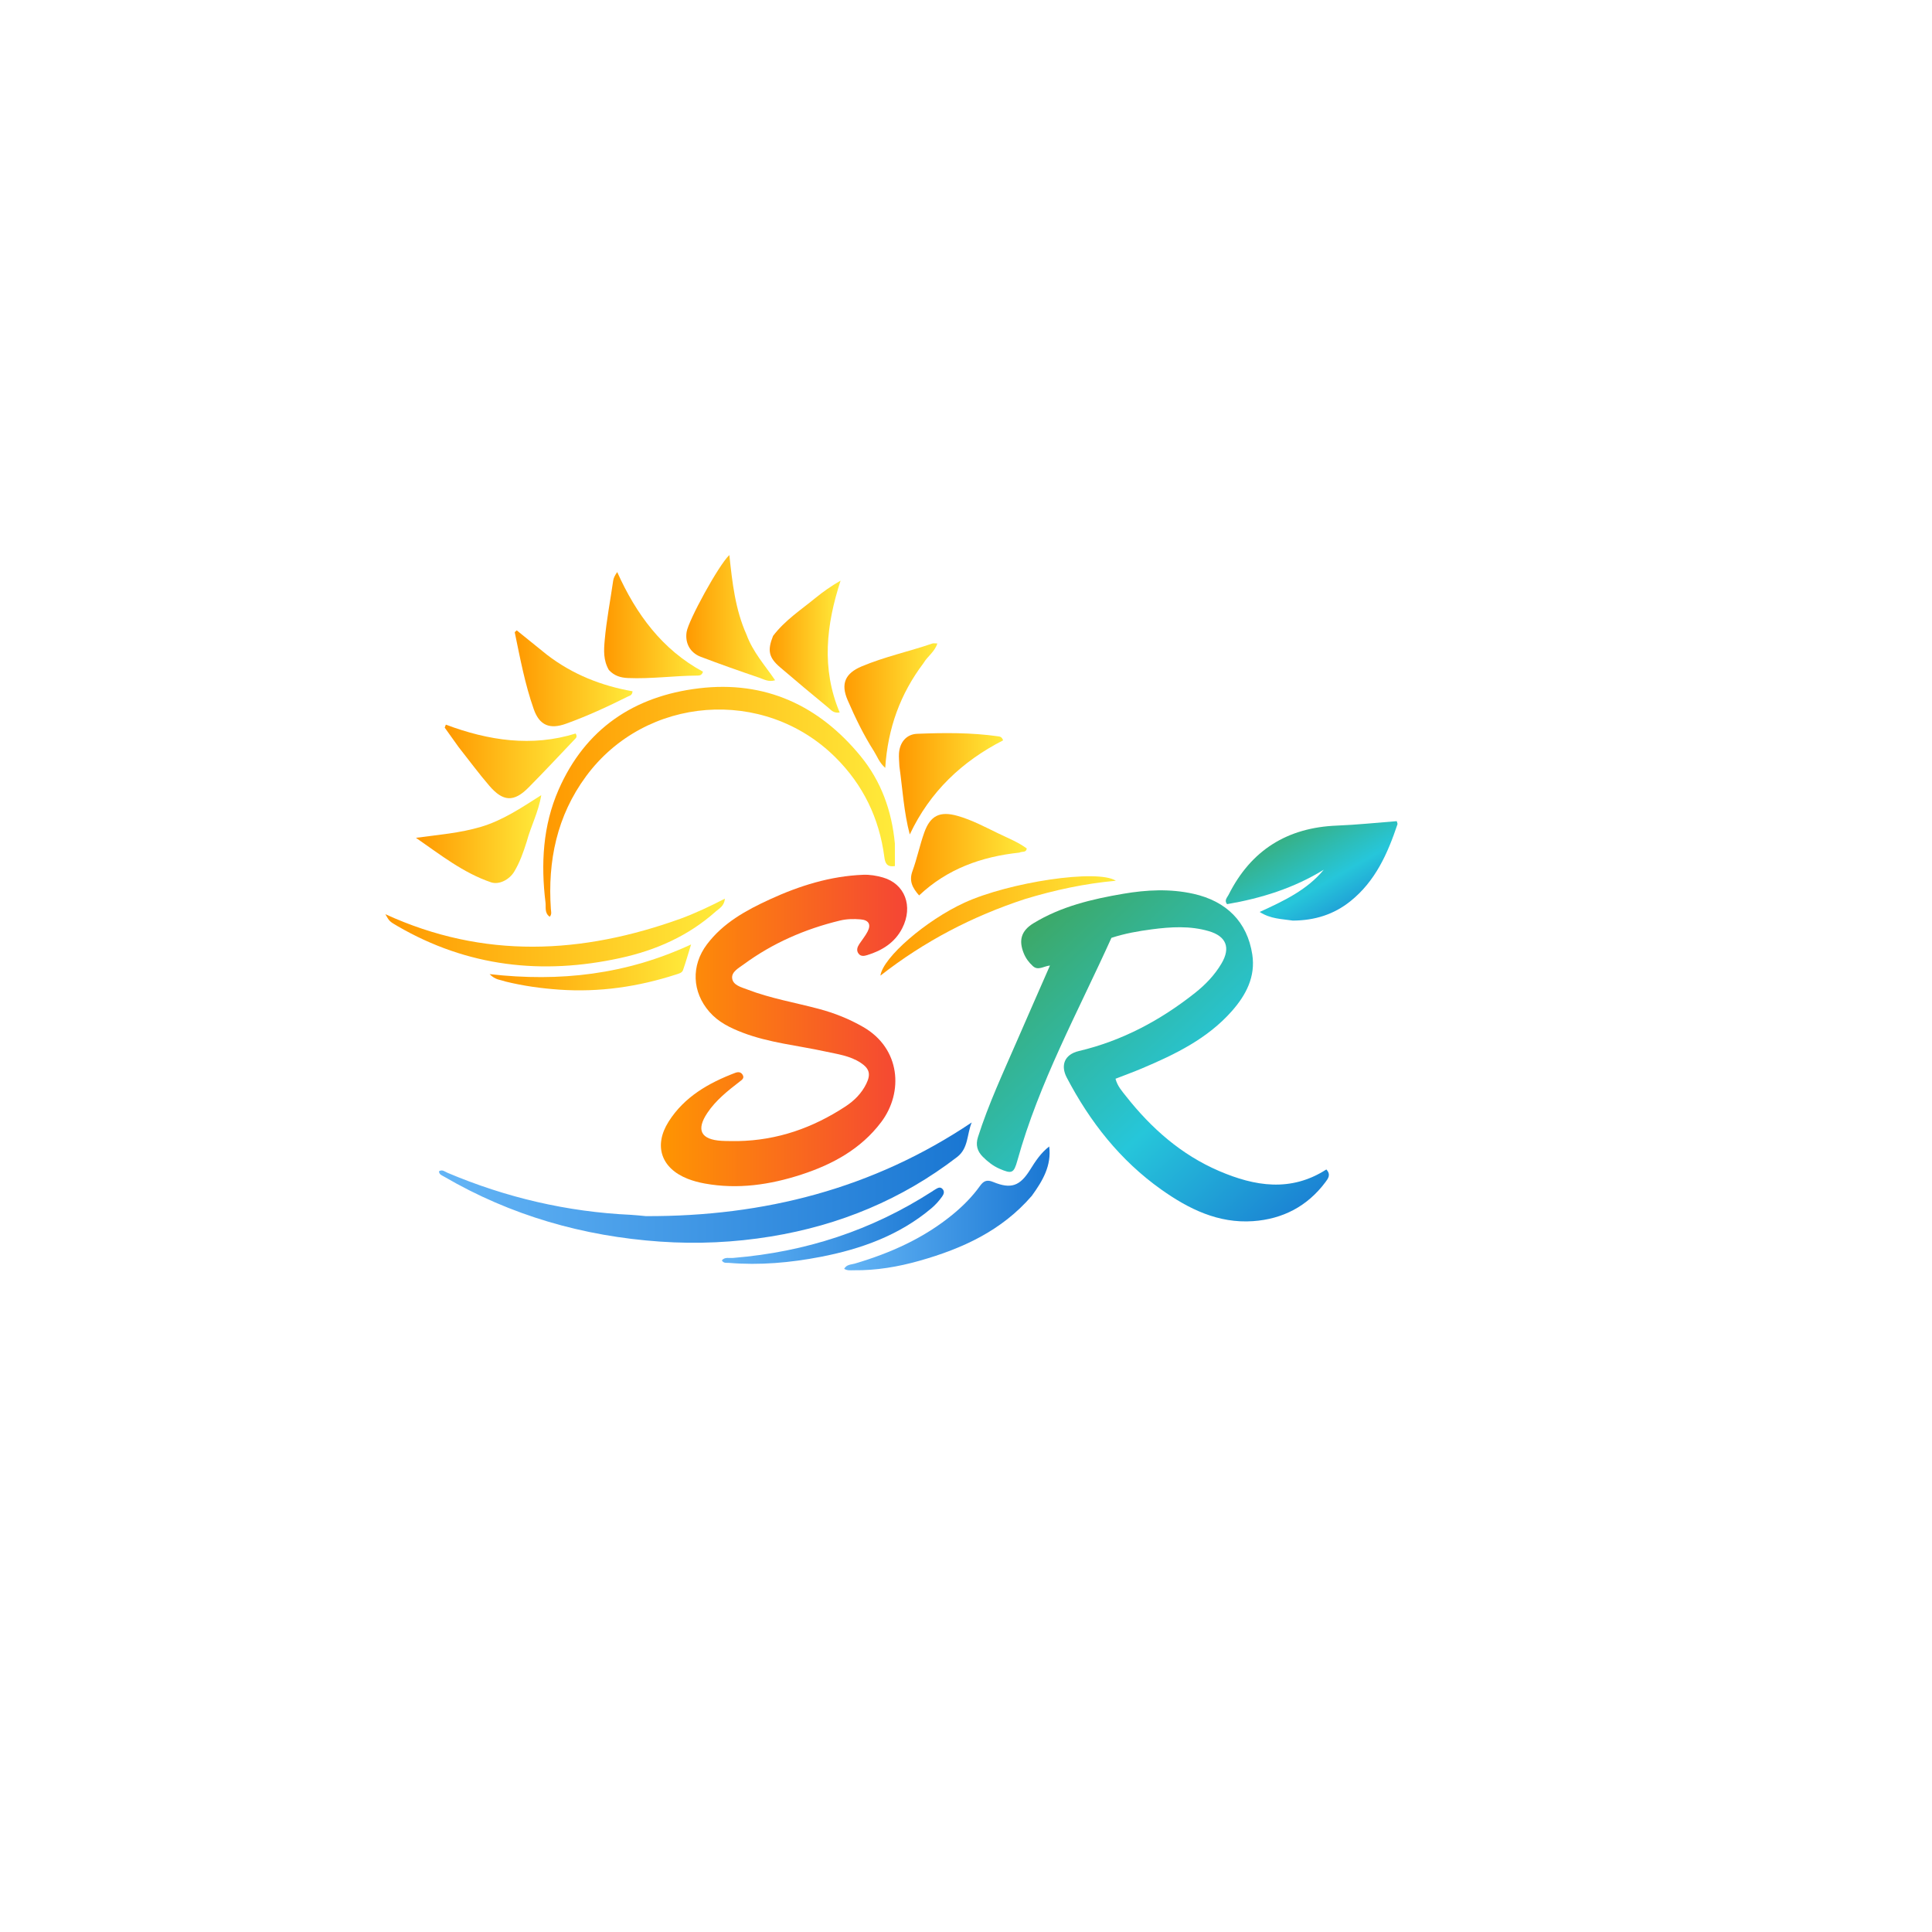 <svg version="1.1" id="Layer_1" xmlns="http://www.w3.org/2000/svg" xmlns:xlink="http://www.w3.org/1999/xlink" x="0px" y="0px"
	 width="100%" viewBox="0 0 1024 1024" enable-background="new 0 0 1024 1024" xml:space="preserve">

<defs>
  <linearGradient id="sunGradient" x1="0" y1="0" x2="1" y2="0">
    <stop offset="0%" stop-color="#FF9800"/>
    <stop offset="100%" stop-color="#FFEB3B"/>
  </linearGradient>
  <linearGradient id="sGradient" x1="0" y1="0" x2="1" y2="0">
    <stop offset="0%" stop-color="#FF9800"/>
    <stop offset="100%" stop-color="#F44336"/>
  </linearGradient>
  <linearGradient id="rGradient" x1="0" y1="0" x2="1" y2="1">
    <stop offset="0%" stop-color="#43A047"/>
    <stop offset="60%" stop-color="#26C6DA"/>
    <stop offset="100%" stop-color="#1976D2"/>
  </linearGradient>
  <linearGradient id="waveGradient" x1="0" y1="0" x2="1" y2="0">
    <stop offset="0%" stop-color="#64B5F6"/>
    <stop offset="100%" stop-color="#1976D2"/>
  </linearGradient>
</defs>

<!-- Sun Arc -->
<path fill="url(#sunGradient)" opacity="1" stroke="none" 
	d="
M474.301,447.11 
	C474.324,451.359 474.324,455.146 474.324,459.03 
	C469.927,459.725 469.122,457.32 468.713,454.194 
	C466.031,433.692 457.509,416.033 442.81,401.422 
	C405.066,363.902 342.133,368.641 310.594,411.483 
	C295.168,432.437 290.234,456.278 291.975,481.832 
	C292.064,483.126 292.566,484.467 291.399,485.897 
	C288.509,484.013 289.422,480.771 289.131,478.386 
	C286.633,457.938 287.698,437.689 296.045,418.614 
	C310.203,386.26 336.014,368.967 370.405,364.826 
	C405.48,360.602 434.086,373.843 456.179,400.829 
	C466.938,413.971 472.677,429.622 474.301,447.11 
z"/>

<!-- Sun Rays -->
<path fill="url(#sunGradient)" opacity="1" stroke="none" 
	d="
M289.922,347.055 
	C303.584,357.54 318.859,363.508 335.263,366.39 
	C335.107,368.58 333.732,368.706 332.779,369.184 
	C322.074,374.546 311.208,379.557 299.932,383.612 
	C291.423,386.672 285.951,384.501 282.933,375.962 
	C278.239,362.683 275.669,348.833 272.82,335.079 
	C273.17,334.752 273.52,334.424 273.87,334.097 
	C279.13,338.339 284.391,342.582 289.922,347.055 
z"/>
<path fill="url(#sunGradient)" opacity="1" stroke="none" 
	d="
M322.719,355.117 
	C319.713,349.9 320.03,344.736 320.508,339.31 
	C321.444,328.701 323.495,318.277 324.999,307.764 
	C325.2,306.363 325.86,305.028 327.135,303.19 
	C337.13,325.489 350.936,344.308 372.595,356.02 
	C371.959,358.176 370.464,358.065 369.238,358.075 
	C357.098,358.173 345.018,359.897 332.851,359.369 
	C329.025,359.202 325.645,358.275 322.719,355.117 
z"/>
<path fill="url(#sunGradient)" opacity="1" stroke="none" 
	d="
M489.466,351.481 
	C477.127,367.83 470.555,385.99 469.194,406.997 
	C465.916,404.056 464.911,400.819 463.189,398.119 
	C457.717,389.542 453.301,380.395 449.268,371.082 
	C445.514,362.415 447.934,356.886 456.727,353.189 
	C468.87,348.083 481.777,345.328 494.196,341.068 
	C494.763,340.873 495.456,341.043 496.812,341.043 
	C495.418,345.507 491.649,347.77 489.466,351.481 
z"/>
<path fill="url(#sunGradient)" opacity="1" stroke="none" 
	d="
M476.707,406.169 
	C476.611,403.574 476.34,401.403 476.49,399.262 
	C476.894,393.468 480.384,389.159 486.12,388.929 
	C500.408,388.356 514.726,388.237 528.95,390.256 
	C529.852,390.384 530.979,390.438 531.671,392.397 
	C509.981,403.489 492.891,419.554 482.195,442.286 
	C479.067,430.449 478.405,418.447 476.707,406.169 
z"/>
<path fill="url(#sunGradient)" opacity="1" stroke="none" 
	d="
M279.184,446.033 
	C277.362,451.811 275.472,457.146 272.531,462.012 
	C269.948,466.286 264.48,469.077 260.267,467.647 
	C245.469,462.625 233.352,452.976 220.468,444.065 
	C232.222,442.459 243.799,441.565 255.008,438.216 
	C266.408,434.81 276.145,428.269 286.881,421.454 
	C285.335,430.657 281.36,437.862 279.184,446.033 
z"/>
<path fill="url(#sunGradient)" opacity="1" stroke="none" 
	d="
M395.67,336.368 
	C399.041,345.572 405.351,352.536 410.83,360.54 
	C407.406,361.633 404.858,360.039 402.376,359.193 
	C391.995,355.653 381.644,352.012 371.394,348.111 
	C365.681,345.937 363.007,340.747 363.925,334.939 
	C364.888,328.842 380.845,299.566 386.569,294.184 
	C388.153,308.876 389.67,322.966 395.67,336.368 
z"/>
<path fill="url(#sunGradient)" opacity="1" stroke="none" 
	d="
M409.738,337.047 
	C416.084,328.71 424.515,323.247 432.195,316.951 
	C436.233,313.64 440.52,310.632 445.53,307.752 
	C437.921,331.119 435.257,354.342 445.053,377.648 
	C441.796,378.135 440.504,376.323 439.065,375.137 
	C430.475,368.058 421.924,360.929 413.473,353.685 
	C407.442,348.515 406.649,344.763 409.738,337.047 
z"/>
<path fill="url(#sunGradient)" opacity="1" stroke="none" 
	d="
M243.041,395.923 
	C240.45,392.311 238.08,388.982 235.709,385.652 
	C235.909,385.127 236.109,384.602 236.309,384.077 
	C258.964,392.557 281.916,396.001 305.105,388.78 
	C306.18,390.579 305.215,391.219 304.57,391.896 
	C296.409,400.458 288.355,409.126 280.02,417.515 
	C272.399,425.186 266.664,424.954 259.424,416.554 
	C253.773,409.998 248.63,403.004 243.041,395.923 
z"/>
<path fill="url(#sunGradient)" opacity="1" stroke="none" 
	d="
M540.302,451.904 
	C520.102,454.061 502.111,460.52 487.145,474.594 
	C483.524,470.495 481.736,466.869 483.63,461.682 
	C486.073,454.993 487.492,447.932 489.891,441.224 
	C493.118,432.201 498.228,429.825 507.427,432.405 
	C514.989,434.526 521.897,438.229 528.902,441.623 
	C534.087,444.135 539.522,446.274 544.218,449.703 
	C543.863,452.111 541.792,451.091 540.302,451.904 
z"/>
<path fill="url(#sunGradient)" opacity="1" stroke="none" 
	d="
M543.41,476.466 
	C515.336,485.648 489.864,498.952 466.646,517.098 
	C467.95,507.453 490.899,487.729 511.185,478.434 
	C534.858,467.585 581.724,460.471 591.431,466.815 
	C574.794,468.324 559.16,471.717 543.41,476.466 
z"/>

<!-- 'S' Letter -->
<path fill="url(#sGradient)" opacity="1" stroke="none" 
	d="
M390.978,604.8 
	C412.224,604.431 430.944,597.703 448.145,586.422 
	C452.783,583.381 456.68,579.49 459.162,574.397 
	C461.601,569.392 460.878,566.416 456.231,563.331 
	C450.526,559.544 443.829,558.713 437.344,557.293 
	C422.738,554.096 407.719,552.723 393.609,547.325 
	C387.013,544.802 380.762,541.755 376.009,536.318 
	C366.79,525.772 366.215,511.778 374.704,500.52 
	C383.318,489.094 395.509,482.431 408.104,476.651 
	C423.763,469.465 440.078,464.339 457.514,463.655 
	C461.072,463.515 464.522,464.113 467.867,465.053 
	C479.601,468.351 484.174,480.323 478.173,492.033 
	C474.277,499.635 467.57,503.78 459.67,506.222 
	C458.101,506.708 456.272,507.07 455.055,505.445 
	C453.755,503.71 454.401,501.958 455.462,500.345 
	C456.924,498.124 458.664,496.051 459.864,493.699 
	C461.785,489.933 460.418,487.652 456.133,487.29 
	C452.48,486.981 448.81,487.039 445.204,487.911 
	C426.708,492.384 409.555,499.835 394.175,511.131 
	C391.537,513.069 387.685,515.077 388.057,518.468 
	C388.468,522.205 392.89,523.217 396.057,524.438 
	C408.354,529.181 421.371,531.363 434.053,534.745 
	C442.297,536.943 450.107,540.06 457.541,544.338 
	C477.299,555.706 479.007,578.916 467.025,594.778 
	C456.268,609.019 441.262,617.179 424.676,622.571 
	C408.03,627.982 390.997,630.472 373.524,627.289 
	C370.429,626.725 367.321,625.914 364.403,624.756 
	C350.426,619.209 346.316,607.213 354.39,594.468 
	C362.701,581.348 375.516,574.028 389.629,568.646 
	C391.177,568.056 392.647,568.088 393.595,569.63 
	C394.716,571.457 393.217,572.357 392.051,573.259 
	C385.714,578.16 379.416,583.128 374.903,589.874 
	C368.834,598.944 371.474,604.03 382.497,604.668 
	C385.156,604.822 387.827,604.765 390.978,604.8 
z"/>
<!-- Wave Arc near 'S' -->
<path fill="url(#sunGradient)" opacity="1" stroke="none" 
	d="
M268.007,520.253 
	C265.345,519.271 262.635,519.512 259.5,516.307 
	C296.877,520.553 331.92,516.529 366.288,500.579 
	C364.57,506.121 363.418,510.195 362.015,514.181 
	C361.482,515.695 359.761,516.041 358.342,516.501 
	C338.213,523.02 317.65,526.016 296.457,524.535 
	C286.976,523.873 277.625,522.612 268.007,520.253 
z"/>
<!-- Wave Arc near 'S' -->
<path fill="url(#sunGradient)" opacity="1" stroke="none" 
	d="
M360.921,486.849 
	C368.894,483.874 376.238,480.407 384.226,476.303 
	C383.844,480.284 381.214,481.452 379.42,483.056 
	C364.892,496.049 347.672,503.644 328.821,507.767 
	C287.352,516.837 247.779,512.412 210.685,490.849 
	C206.357,488.333 206.391,488.277 204.257,484.546 
	C256.482,508.484 308.441,505.771 360.921,486.849 
z"/>

<!-- 'R' Letter -->
<path fill="url(#rGradient)" opacity="1" stroke="none" 
	d="
M589.085,497.08 
	C571.412,536.189 550.736,573.715 539.24,615.103 
	C537.35,621.906 536.286,622.296 529.797,619.479 
	C526.371,617.991 523.51,615.73 520.908,613.121 
	C517.962,610.167 517.013,606.85 518.351,602.653 
	C523.931,585.153 531.7,568.554 538.991,551.757 
	C544.686,538.637 550.457,525.549 556.503,511.744 
	C553.022,512.136 550.231,514.584 547.457,512.066 
	C545.313,510.121 543.663,507.888 542.586,505.209 
	C539.835,498.369 541.245,493.316 547.753,489.344 
	C562.37,480.423 578.723,476.55 595.363,473.717 
	C607.743,471.61 620.126,470.968 632.547,473.736 
	C650.035,477.633 661.065,488.598 663.734,505.884 
	C665.551,517.657 660.427,527.383 652.921,535.886 
	C639.991,550.536 622.891,558.813 605.316,566.251 
	C600.761,568.179 596.104,569.867 591.235,571.766 
	C592.283,575.704 594.672,578.307 596.784,580.986 
	C610.183,597.987 626.07,612.038 646.132,620.65 
	C665.044,628.768 684.15,631.959 702.991,619.838 
	C705.564,622.582 703.904,624.684 702.473,626.598 
	C692.901,639.391 679.845,646.138 664.151,647.236 
	C645.735,648.525 630.046,640.798 615.536,630.51 
	C593.744,615.059 577.709,594.654 565.396,571.118 
	C562.18,564.97 563.836,558.952 571.865,557.058 
	C594.702,551.67 615.09,540.791 633.461,526.21 
	C638.973,521.834 643.821,516.77 647.42,510.669 
	C652.359,502.298 649.958,496.227 640.655,493.516 
	C630.677,490.609 620.518,491.247 610.428,492.576 
	C603.348,493.508 596.281,494.734 589.085,497.08 
z"/>

<!-- Leaf on 'R'-->
<path fill="url(#rGradient)" opacity="1" stroke="none" 
	d="
M685.228,487.934 
	C679.275,487.024 673.515,487.114 667.656,483.356 
	C680.544,477.46 692.767,471.709 701.621,460.971 
	C685.812,470.717 668.507,476.12 650.358,479.226 
	C648.734,477.176 650.438,475.725 651.191,474.226 
	C663.054,450.626 682.245,438.615 708.613,437.584 
	C719.178,437.171 729.715,436.04 740.311,435.232 
	C740.49,436.017 740.802,436.55 740.673,436.935 
	C735.473,452.398 728.988,467.052 715.763,477.646 
	C706.932,484.721 696.844,487.863 685.228,487.934 
z"/>

<!-- Wave Arc near 'R' -->
<path fill="url(#waveGradient)" opacity="1" stroke="none" 
	d="
M342.352,644.576 
	C404.922,644.79 462.694,630.048 515.029,594.928 
	C512.438,601.105 513.364,608.574 507.309,613.231 
	C478.05,635.729 445.059,649.391 408.683,655.347 
	C389.172,658.543 369.536,659.438 349.943,658.083 
	C309.21,655.268 270.75,644.279 235.304,623.593 
	C234.205,622.951 232.778,622.566 232.656,620.82 
	C234.413,619.664 235.791,621.017 237.176,621.603 
	C268.281,634.756 300.655,642.333 334.418,643.885 
	C336.91,644 339.393,644.33 342.352,644.576 
z"/>

<!-- Wave Arc near 'R' -->
<path fill="url(#waveGradient)" opacity="1" stroke="none" 
	d="
M546.877,633.818 
	C530.882,652.365 509.988,661.81 487.426,668.21 
	C476.045,671.438 464.405,673.412 452.5,673.267 
	C450.906,673.248 449.228,673.58 447.426,672.505 
	C448.754,670.116 451.164,670.294 453.02,669.745 
	C472.029,664.129 489.849,656.197 505.259,643.444 
	C510.542,639.072 515.348,634.227 519.344,628.66 
	C521.255,625.997 522.95,625.049 526.374,626.46 
	C535.916,630.393 540.602,628.608 545.996,619.962 
	C548.788,615.487 551.674,611.053 556.103,607.652 
	C557.382,617.771 552.685,625.804 546.877,633.818 
z"/>

<!-- Wave Arc near 'R' -->
<path fill="url(#waveGradient)" opacity="1" stroke="none" 
	d="
M388.934,666.698 
	C427.031,663.537 461.908,652.123 493.753,631.673 
	C494.453,631.224 495.133,630.739 495.853,630.326 
	C497.016,629.659 498.258,628.867 499.473,630.106 
	C500.784,631.443 500.266,632.91 499.353,634.186 
	C497.705,636.487 495.841,638.588 493.651,640.43 
	C476.585,654.78 456.354,662.039 434.887,666.173 
	C418.869,669.258 402.65,670.718 386.297,669.348 
	C385.063,669.245 383.605,669.72 382.593,668.05 
	C384.2,666.029 386.515,666.998 388.934,666.698 
z"/>
</svg>